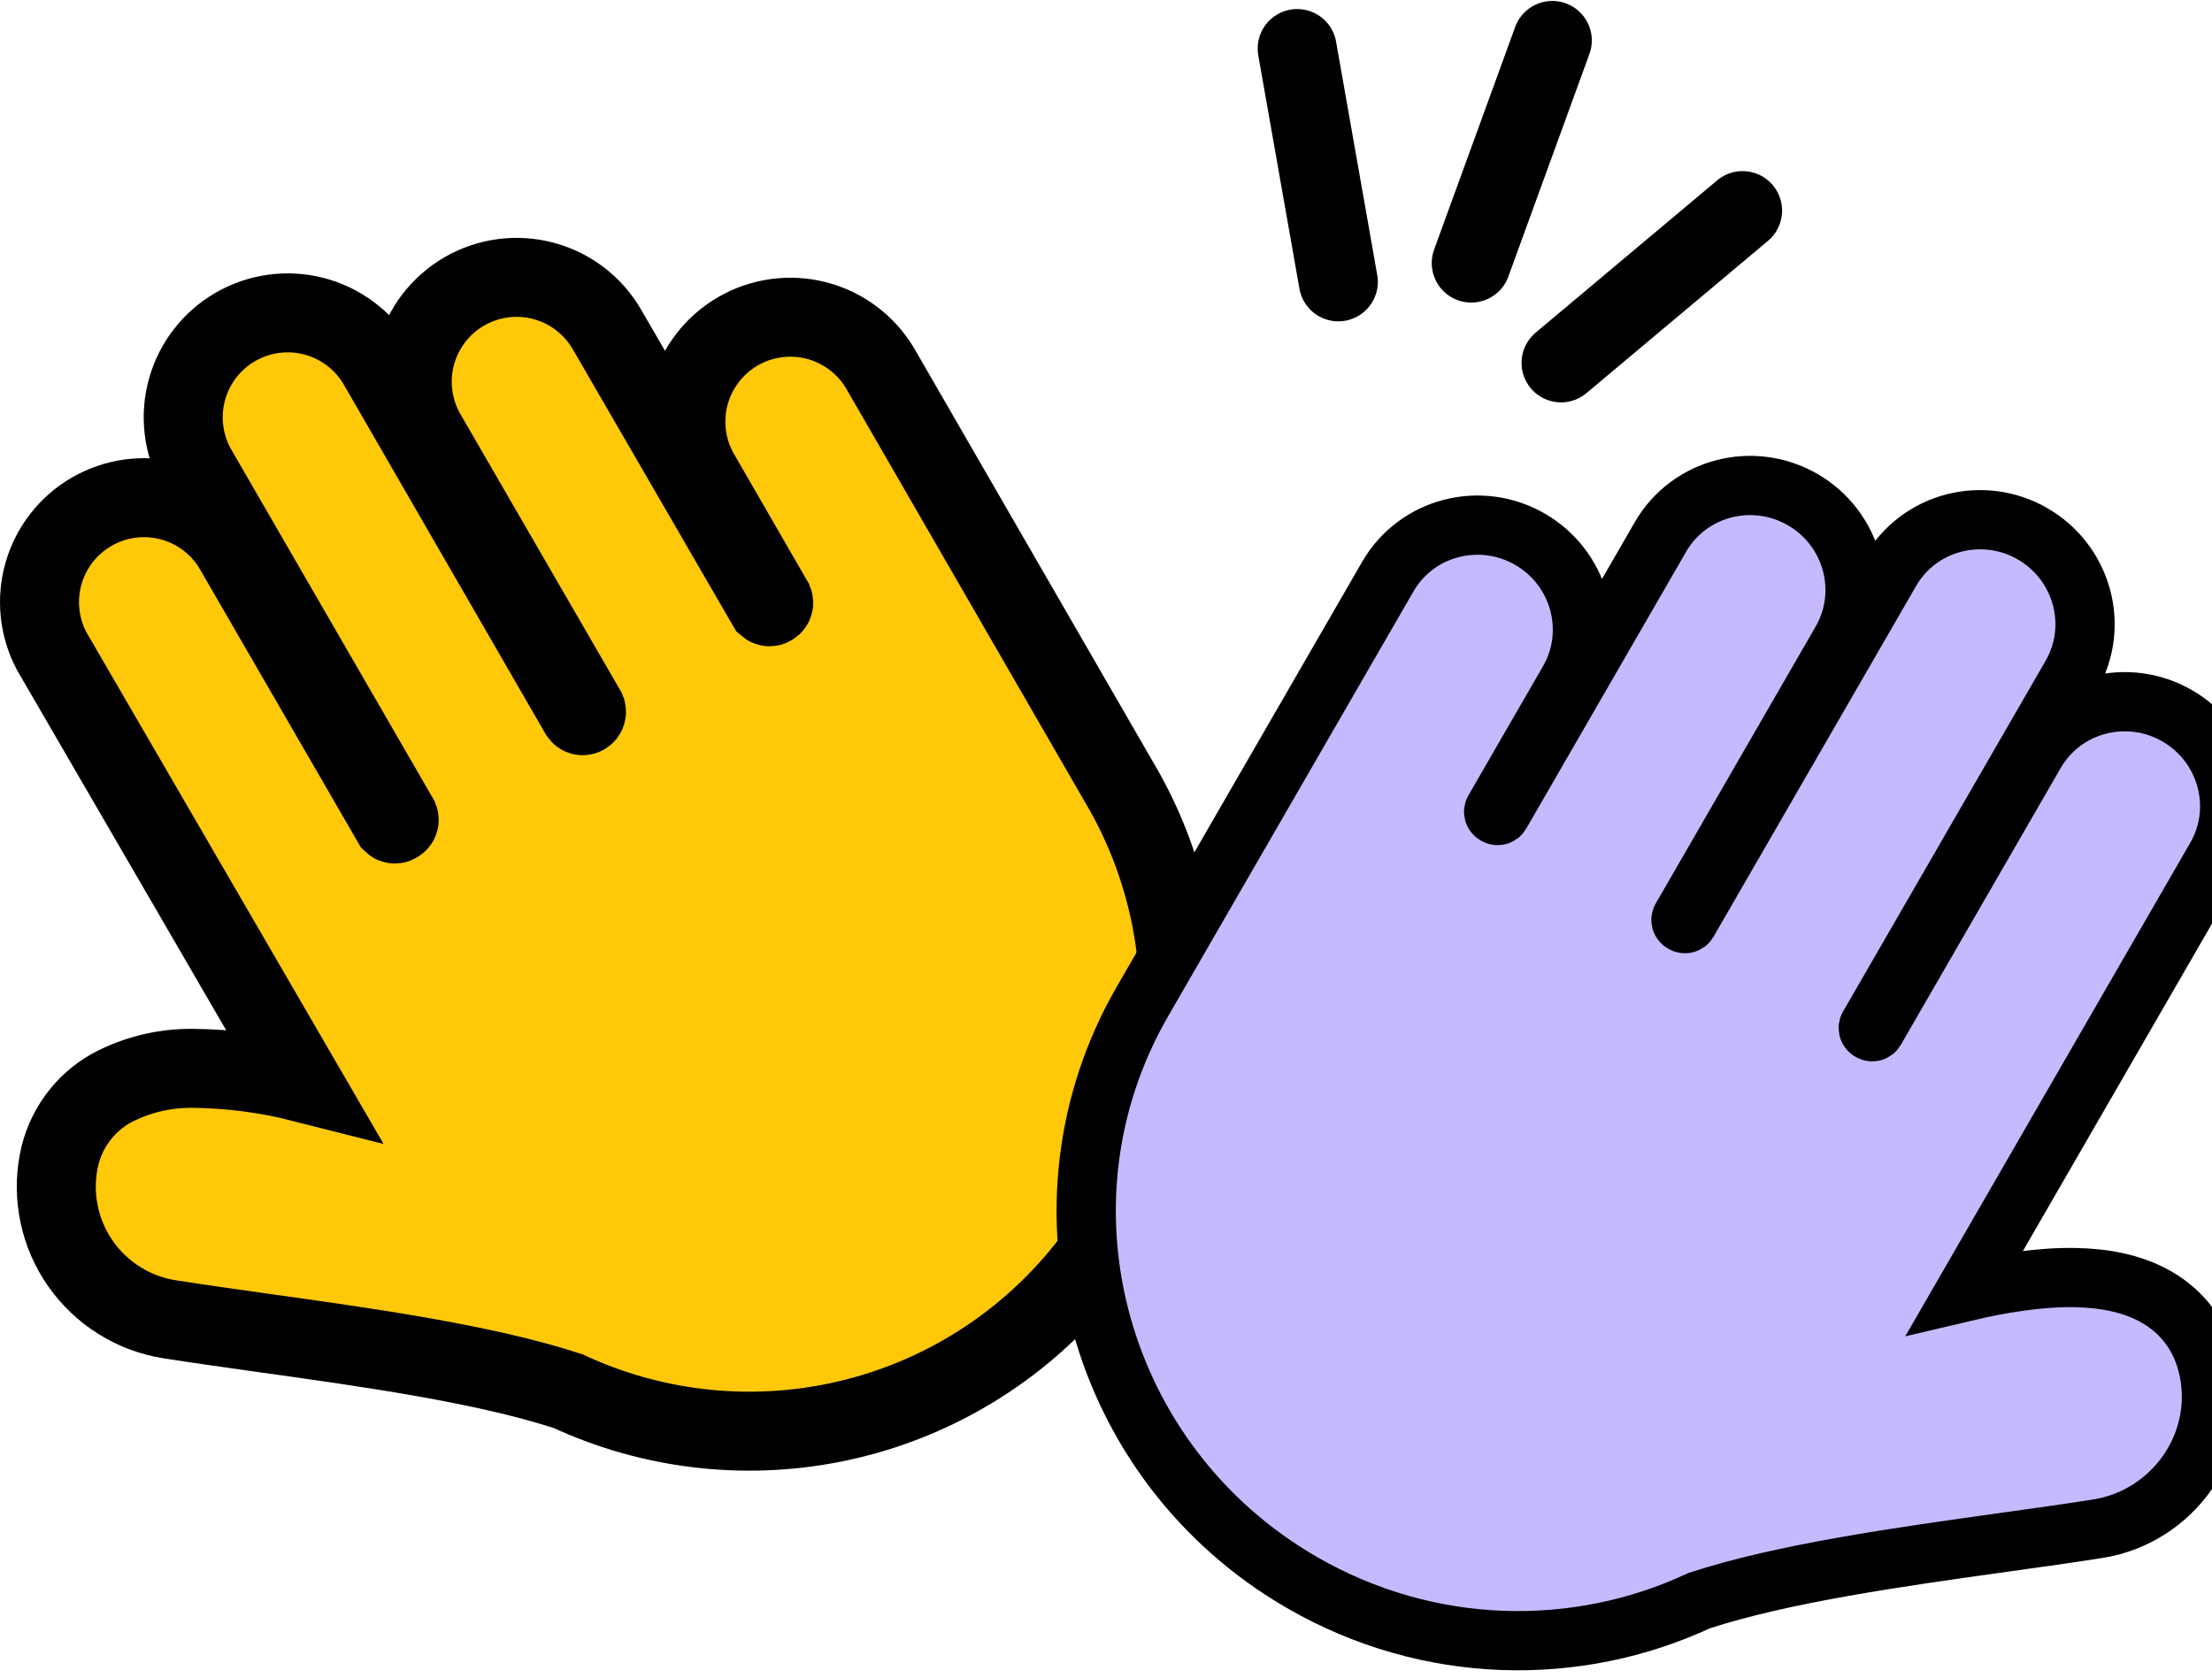<svg width="112" height="85" viewBox="0 0 112 85" fill="none" xmlns="http://www.w3.org/2000/svg">
<path d="M15.303 54.828C13.481 54.365 11.611 54.123 9.732 54.108C8.307 54.096 6.902 54.439 5.643 55.108C4.954 55.494 4.358 56.026 3.897 56.667C3.435 57.307 3.12 58.042 2.973 58.818C2.8 59.712 2.81 60.633 3.001 61.525C3.191 62.416 3.559 63.26 4.083 64.007C4.606 64.752 5.274 65.385 6.047 65.868C6.82 66.352 7.682 66.674 8.582 66.817C10.033 67.047 11.643 67.267 13.322 67.507C18.633 68.248 24.503 69.067 28.762 70.457C32.933 72.395 37.611 72.963 42.124 72.078C46.637 71.194 50.754 68.901 53.884 65.532C57.015 62.163 58.998 57.89 59.549 53.324C60.1 48.758 59.191 44.135 56.953 40.117L54.263 35.457L44.542 18.617C43.826 17.433 42.674 16.577 41.333 16.232C39.992 15.888 38.57 16.083 37.371 16.775C36.172 17.467 35.293 18.602 34.921 19.935C34.549 21.269 34.715 22.695 35.383 23.907L39.163 30.457C39.18 30.499 39.182 30.545 39.167 30.588C39.153 30.631 39.122 30.666 39.083 30.688C39.05 30.717 39.007 30.733 38.962 30.733C38.918 30.733 38.876 30.717 38.843 30.688L30.733 16.687C30.031 15.474 28.876 14.589 27.522 14.227C26.168 13.865 24.726 14.056 23.512 14.757C22.299 15.459 21.414 16.614 21.052 17.968C20.69 19.322 20.881 20.764 21.582 21.977L29.683 35.977C29.701 36.02 29.703 36.068 29.688 36.113C29.674 36.157 29.643 36.194 29.602 36.218C29.583 36.231 29.561 36.24 29.538 36.244C29.514 36.249 29.49 36.249 29.467 36.244C29.444 36.24 29.422 36.231 29.402 36.217C29.383 36.204 29.366 36.187 29.352 36.167L19.093 18.398C18.376 17.213 17.224 16.357 15.883 16.012C14.542 15.668 13.12 15.863 11.921 16.555C10.722 17.247 9.843 18.382 9.471 19.715C9.099 21.049 9.265 22.475 9.932 23.688L20.203 41.457C20.22 41.5 20.22 41.548 20.203 41.59C20.186 41.633 20.154 41.668 20.113 41.688C20.081 41.719 20.038 41.737 19.992 41.737C19.948 41.737 19.904 41.719 19.872 41.688L11.773 27.688C11.046 26.527 9.897 25.694 8.568 25.363C7.24 25.032 5.835 25.23 4.648 25.913C3.462 26.597 2.587 27.714 2.207 29.03C1.828 30.345 1.973 31.757 2.612 32.968L15.303 54.828Z" fill="#FFC809" stroke="black" stroke-width="4" stroke-linecap="square"/>
<path d="M78.598 2.048L74.493 13.324" stroke="black" stroke-width="4" stroke-linecap="round"/>
<path d="M65.68 2.458L67.764 14.275" stroke="black" stroke-width="4" stroke-linecap="round"/>
<path d="M88.232 10.666L79.04 18.379" stroke="black" stroke-width="4" stroke-linecap="round"/>
<path d="M112.197 43.436L99.504 65.422C101.286 65.001 103.262 64.672 105.079 64.706C106.447 64.732 107.914 64.964 109.171 65.68C110.511 66.443 111.478 67.685 111.833 69.392C112.62 73.182 109.989 76.827 106.228 77.423C104.776 77.653 103.162 77.878 101.489 78.111L101.476 78.113C96.166 78.853 90.292 79.678 86.038 81.065C79.845 83.955 72.341 83.856 65.927 80.152C55.564 74.169 51.91 61.003 57.845 50.723L60.535 46.063L60.539 46.057L60.545 46.045L70.267 29.207C71.728 26.677 74.961 25.863 77.467 27.31C79.973 28.757 80.885 31.964 79.425 34.494L75.644 41.042C75.613 41.096 75.615 41.209 75.728 41.274C75.84 41.339 75.939 41.284 75.97 41.231L84.072 27.198C85.532 24.669 88.765 23.855 91.272 25.302C93.778 26.749 94.69 29.956 93.229 32.486L85.128 46.518C85.097 46.571 85.099 46.684 85.212 46.749C85.324 46.814 85.423 46.76 85.454 46.706L90.585 37.819L95.716 28.932C97.176 26.402 100.41 25.588 102.916 27.035C105.422 28.482 106.334 31.689 104.873 34.219L94.611 51.993C94.581 52.047 94.583 52.16 94.695 52.225C94.808 52.29 94.907 52.235 94.938 52.181L103.039 38.149C104.5 35.62 107.733 34.806 110.239 36.253C112.745 37.7 113.657 40.907 112.197 43.436Z" fill="#C7B9FF" stroke="black" stroke-width="3" stroke-linecap="square"/>
</svg>
